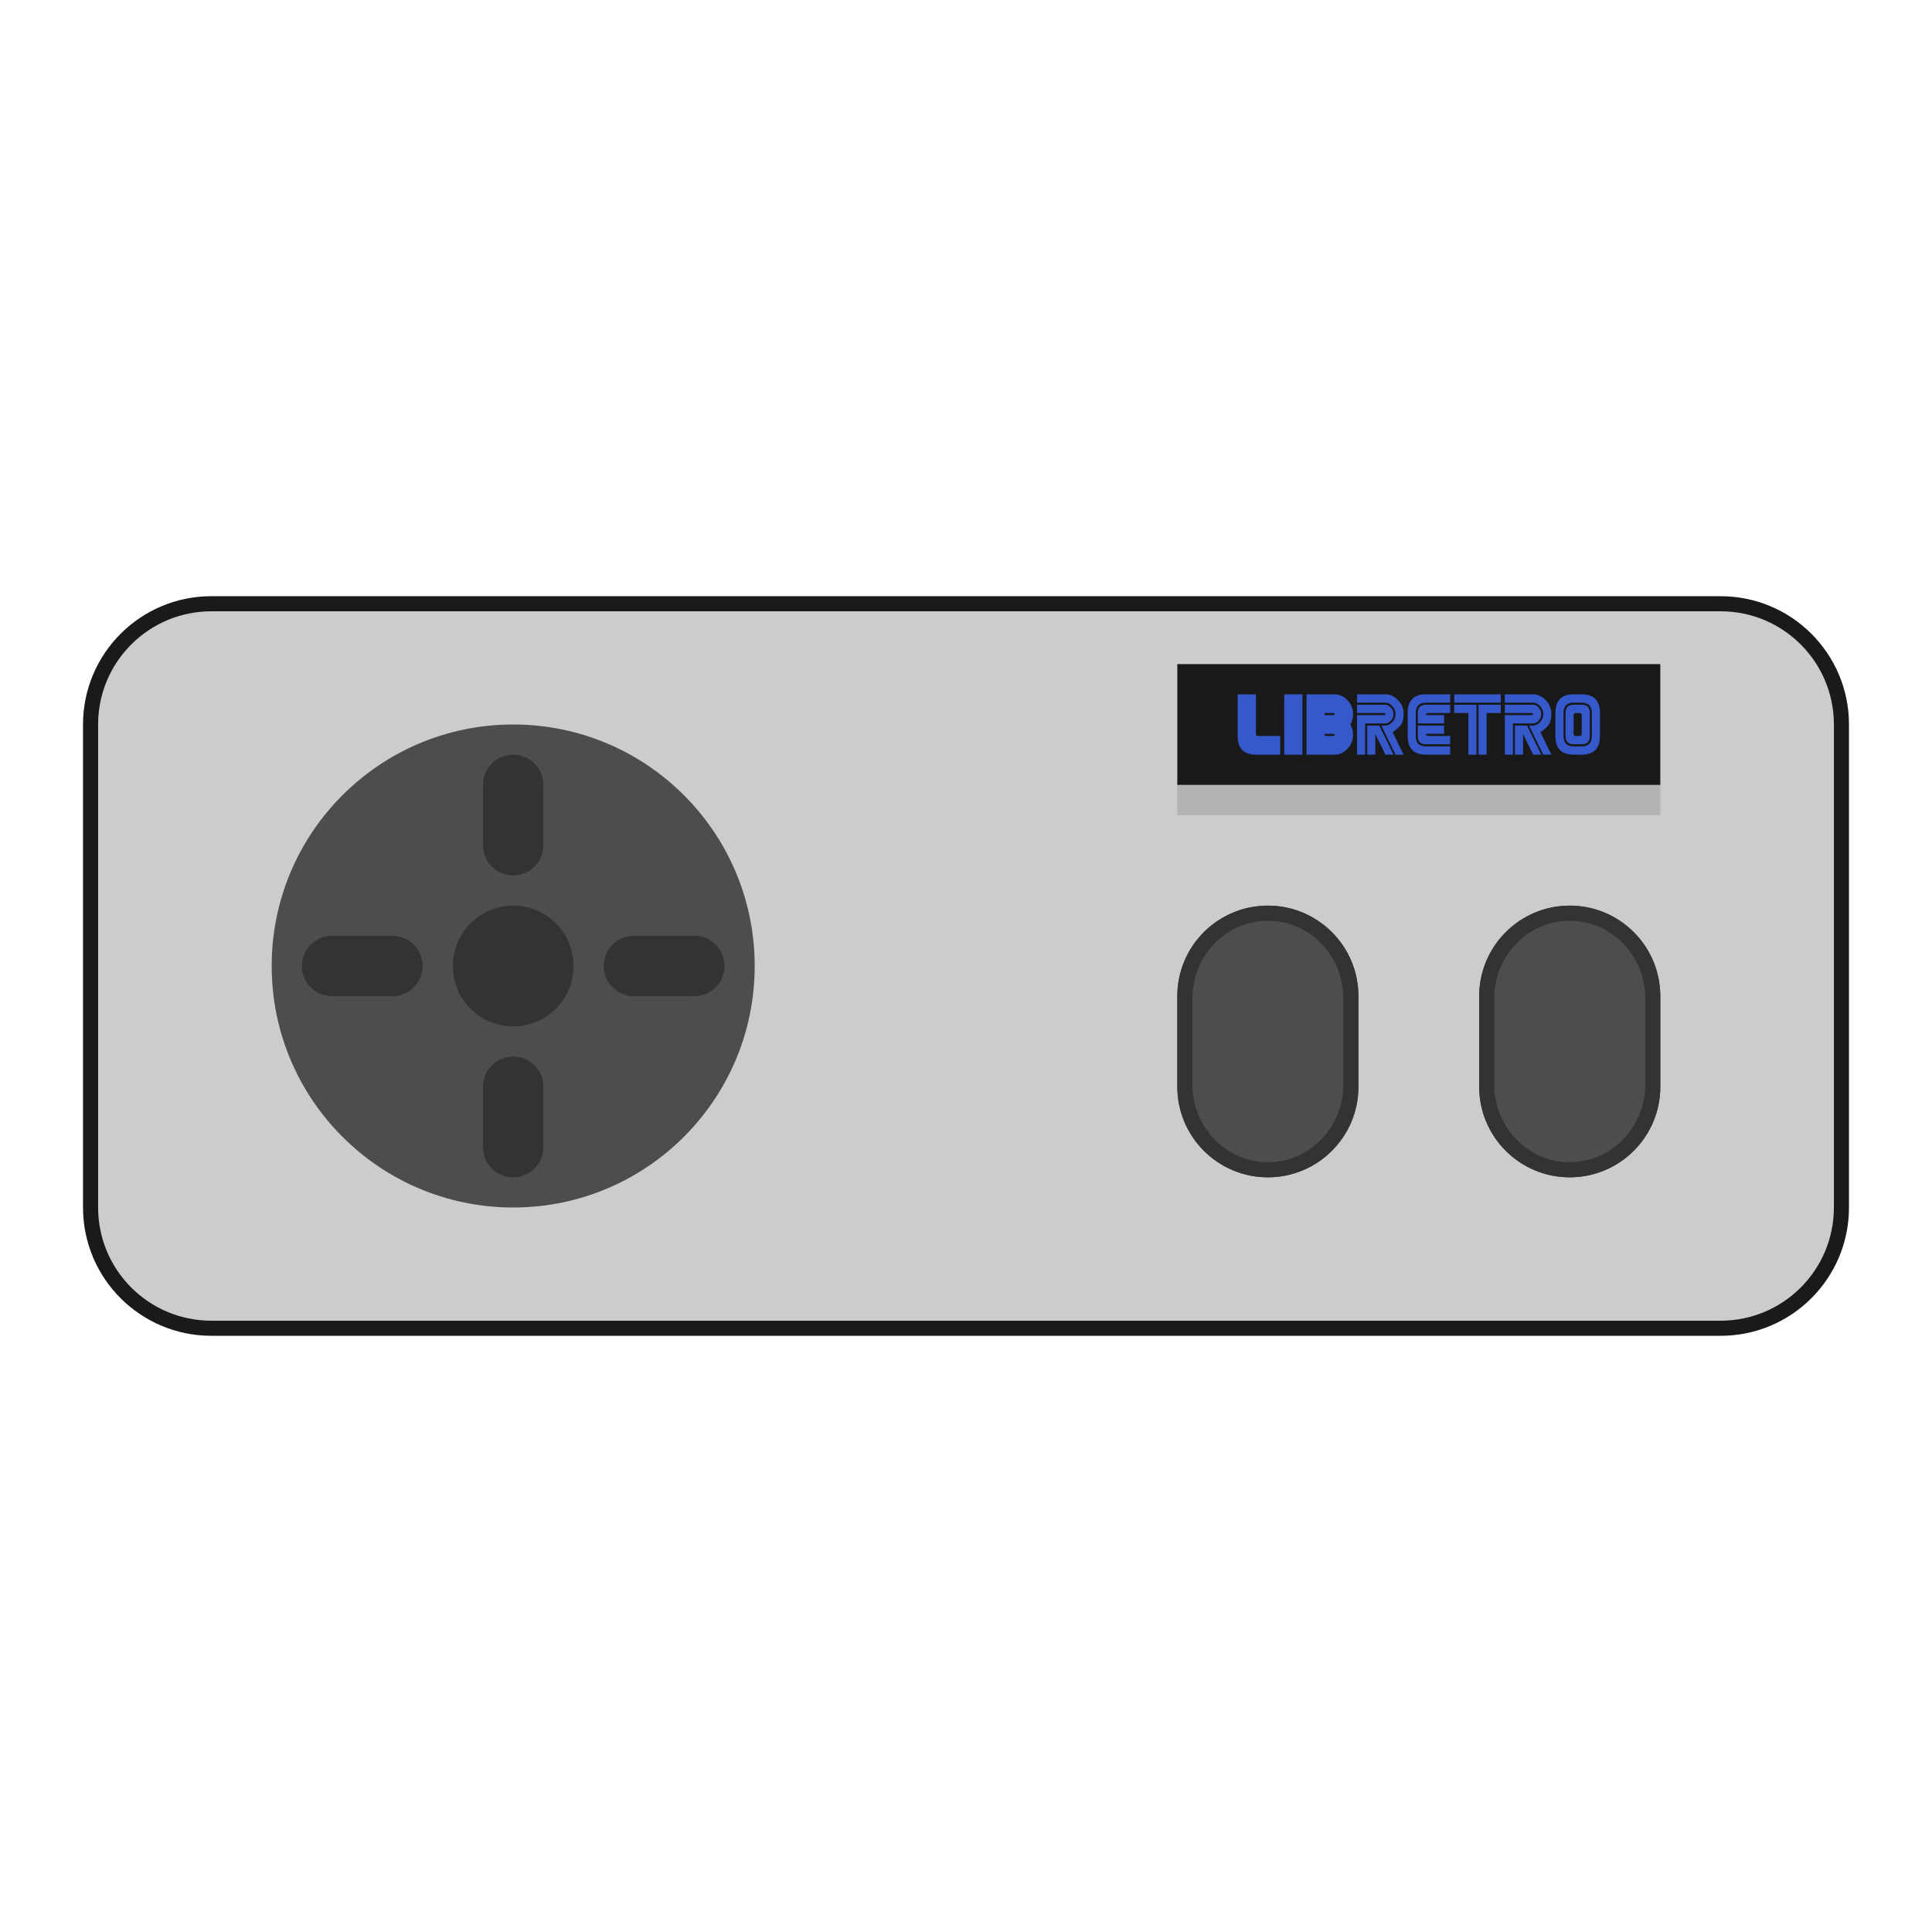 <?xml version="1.0" encoding="UTF-8" standalone="no"?>
<svg
   xmlns:dc="http://purl.org/dc/elements/1.1/"
   xmlns:cc="http://creativecommons.org/ns#"
   xmlns:rdf="http://www.w3.org/1999/02/22-rdf-syntax-ns#"
   xmlns:svg="http://www.w3.org/2000/svg"
   xmlns="http://www.w3.org/2000/svg"
   xmlns:sodipodi="http://sodipodi.sourceforge.net/DTD/sodipodi-0.dtd"
   xmlns:inkscape="http://www.inkscape.org/namespaces/inkscape"
   viewBox="0 0 341.333 341.333"
   height="256"
   width="256"
   xml:space="preserve"
   id="svg2"
   version="1.1"
   sodipodi:docname="Sega - SG-1000.svg"
   inkscape:version="0.92.3 (2405546, 2018-03-11)"
   inkscape:export-filename="D:\Documents\Github\Retrosystem-retroarch-theme\png\Sega - SG-1000.png"
   inkscape:export-xdpi="72"
   inkscape:export-ydpi="72"><sodipodi:namedview
     pagecolor="#ffffff"
     bordercolor="#666666"
     borderopacity="1"
     objecttolerance="10"
     gridtolerance="10"
     guidetolerance="10"
     inkscape:pageopacity="0"
     inkscape:pageshadow="2"
     inkscape:window-width="1920"
     inkscape:window-height="1001"
     id="namedview61"
     showgrid="false"
     inkscape:pagecheckerboard="true"
     inkscape:zoom="2.7656249"
     inkscape:cx="217.32626"
     inkscape:cy="158.43174"
     inkscape:window-x="-9"
     inkscape:window-y="-9"
     inkscape:window-maximized="1"
     inkscape:current-layer="svg2" /><defs
     id="defs6"><clipPath
       id="clipPath18"
       clipPathUnits="userSpaceOnUse"><path
         id="path16"
         d="M 0,256 H 256 V 0 H 0 Z" /></clipPath><clipPath
       id="clipPath26"
       clipPathUnits="userSpaceOnUse"><path
         id="path24"
         d="M 4,184 H 252 V 72 H 4 Z" /></clipPath></defs><g
     id="g22"
     transform="matrix(1.333,0,0,-1.333,0,341.333)" /><path
     id="path38"
     style="fill:#cccccc;fill-opacity:1;fill-rule:nonzero;stroke:#1a1a1a;stroke-width:2.667;stroke-miterlimit:4;stroke-dasharray:none"
     d="M 304,106.667 H 37.333 c -11.781,0 -21.333,9.552 -21.333,21.333 v 85.333 c 0,11.781 9.552,21.333 21.333,21.333 h 266.667 c 11.781,0 21.333,-9.552 21.333,-21.333 V 128 c 0,-11.781 -9.552,-21.333 -21.333,-21.333"
     inkscape:connector-curvature="0" /><path
     id="path42"
     style="fill:#4d4d4d;fill-opacity:1;fill-rule:nonzero;stroke:none;stroke-width:1.333"
     d="m 90.667,213.333 c -23.563,0 -42.667,-19.104 -42.667,-42.667 0,-23.563 19.104,-42.667 42.667,-42.667 23.563,0 42.667,19.104 42.667,42.667 0,23.563 -19.104,42.667 -42.667,42.667"
     inkscape:connector-curvature="0" /><path
     id="path46"
     style="fill:#4d4d4d;fill-opacity:1;fill-rule:nonzero;stroke:none;stroke-width:1.333"
     d="m 240,192 c 0,8.837 -7.163,16 -16,16 -8.837,0 -16,-7.163 -16,-16 v -16 c 0,-8.837 7.163,-16 16,-16 8.837,0 16,7.163 16,16 z"
     inkscape:connector-curvature="0" /><path
     id="path50"
     style="fill:#333333;fill-opacity:1;fill-rule:nonzero;stroke:none;stroke-width:1.333"
     d="m 224,160 c -8.837,0 -16,7.163 -16,16 v 16 c 0,8.837 7.163,16 16,16 8.837,0 16,-7.163 16,-16 v -16 c 0,-8.837 -7.163,-16 -16,-16 m 0,2.667 c 7.352,0 13.333,6.151 13.333,13.711 v 15.245 c 0,7.56 -5.981,13.711 -13.333,13.711 -7.352,0 -13.333,-6.151 -13.333,-13.711 v -15.245 c 0,-7.56 5.981,-13.711 13.333,-13.711"
     inkscape:connector-curvature="0" /><path
     id="path54"
     style="fill:#4d4d4d;fill-opacity:1;fill-rule:nonzero;stroke:none;stroke-width:1.333"
     d="m 293.333,192 c 0,8.837 -7.163,16 -16,16 -8.837,0 -16,-7.163 -16,-16 v -16 c 0,-8.837 7.163,-16 16,-16 8.837,0 16,7.163 16,16 z"
     inkscape:connector-curvature="0" /><path
     id="path58"
     style="fill:#333333;fill-opacity:1;fill-rule:nonzero;stroke:none;stroke-width:1.333"
     d="m 277.333,160 c -8.837,0 -16,7.163 -16,16 v 16 c 0,8.837 7.163,16 16,16 8.837,0 16,-7.163 16,-16 v -16 c 0,-8.837 -7.163,-16 -16,-16 m 0,2.667 c 7.352,0 13.333,6.151 13.333,13.711 v 15.245 c 0,7.56 -5.981,13.711 -13.333,13.711 -7.352,0 -13.333,-6.151 -13.333,-13.711 v -15.245 c 0,-7.56 5.981,-13.711 13.333,-13.711"
     inkscape:connector-curvature="0" /><path
     id="path62"
     style="fill:#333333;fill-opacity:1;fill-rule:nonzero;stroke:none;stroke-width:1.333;font-variant-east_asian:normal;opacity:1;vector-effect:none;stroke-linecap:butt;stroke-linejoin:miter;stroke-miterlimit:4;stroke-dasharray:none;stroke-dashoffset:0;stroke-opacity:1"
     d="m 101.333,170.667 c 0,5.888 -4.779,10.667 -10.667,10.667 -5.888,0 -10.667,-4.779 -10.667,-10.667 0,-5.888 4.779,-10.667 10.667,-10.667 5.888,0 10.667,4.779 10.667,10.667"
     inkscape:connector-curvature="0" /><path
     id="path66"
     style="fill:#333333;fill-opacity:1;fill-rule:nonzero;stroke:none;stroke-width:1.333"
     d="m 96,149.333 c 0,2.949 -2.384,5.333 -5.333,5.333 -2.949,0 -5.333,-2.384 -5.333,-5.333 v -10.667 c 0,-2.949 2.384,-5.333 5.333,-5.333 2.949,0 5.333,2.384 5.333,5.333 z"
     inkscape:connector-curvature="0" /><path
     id="path70"
     style="fill:#333333;fill-opacity:1;fill-rule:nonzero;stroke:none;stroke-width:1.333"
     d="m 96,202.667 c 0,2.949 -2.384,5.333 -5.333,5.333 -2.949,0 -5.333,-2.384 -5.333,-5.333 V 192 c 0,-2.949 2.384,-5.333 5.333,-5.333 2.949,0 5.333,2.384 5.333,5.333 z"
     inkscape:connector-curvature="0" /><path
     id="path74"
     style="fill:#333333;fill-opacity:1;fill-rule:nonzero;stroke:none;stroke-width:1.333"
     d="m 69.333,165.333 c 2.949,0 5.333,2.384 5.333,5.333 0,2.949 -2.384,5.333 -5.333,5.333 H 58.667 c -2.949,0 -5.333,-2.384 -5.333,-5.333 0,-2.949 2.384,-5.333 5.333,-5.333 z"
     inkscape:connector-curvature="0" /><path
     id="path78"
     style="fill:#333333;fill-opacity:1;fill-rule:nonzero;stroke:none;stroke-width:1.333"
     d="m 122.667,165.333 c 2.949,0 5.333,2.384 5.333,5.333 0,2.949 -2.384,5.333 -5.333,5.333 h -10.667 c -2.949,0 -5.333,-2.384 -5.333,-5.333 0,-2.949 2.384,-5.333 5.333,-5.333 z"
     inkscape:connector-curvature="0" /><path
     inkscape:connector-curvature="0"
     d="m 293.332,144 h -85.333 v -5.503 h 85.333 z"
     style="fill:#b3b3b3;fill-opacity:1;fill-rule:nonzero;stroke:none;stroke-width:1.333"
     id="path80" /><path
     inkscape:connector-curvature="0"
     d="m 293.332,138.667 h -85.333 v -21.333 h 85.333 z"
     style="fill:#191919;fill-opacity:1;fill-rule:nonzero;stroke:none;stroke-width:1.333"
     id="path82" /><path
     id="path86"
     style="fill:#3559ca;fill-opacity:1;fill-rule:nonzero;stroke:none;stroke-width:1.333"
     d="m 246.197,133.333 h -1.431 l -1.787,-3.679 v 3.679 h -1.431 v -5.149 h 2.145 z m 0,-7.172 c 0,0.457 -0.157,0.848 -0.471,1.171 -0.313,0.323 -0.633,0.484 -0.96,0.484 h -3.575 v 5.517 h -1.431 v -6.988 h 4.648 c 0.239,0 0.357,-0.061 0.357,-0.184 0,-0.123 -0.119,-0.184 -0.357,-0.184 h -4.648 v -1.472 h 5.005 c 0.327,0 0.647,0.164 0.96,0.491 0.313,0.327 0.471,0.716 0.471,1.165 m 1.788,0 c 0,0.964 -0.24,1.693 -0.721,2.188 -0.481,0.495 -0.888,0.828 -1.221,0.999 l 1.943,3.985 h -1.431 l -2.503,-5.149 h 0.715 c 0.421,0 0.825,-0.199 1.211,-0.595 0.385,-0.396 0.577,-0.872 0.577,-1.428 0,-0.548 -0.192,-1.023 -0.577,-1.423 -0.385,-0.4 -0.789,-0.601 -1.211,-0.601 h -5.005 v -1.471 h 5.005 c 0.819,0 1.56,0.343 2.223,1.029 0.664,0.687 0.996,1.508 0.996,2.465"
     inkscape:connector-curvature="0" /><path
     id="path90"
     style="fill:#3559ca;fill-opacity:1;fill-rule:nonzero;stroke:none;stroke-width:1.333"
     d="m 248.7,125.977 c 0,-2.207 1.072,-3.311 3.217,-3.311 h 4.291 v 1.472 h -4.291 c -1.191,0 -1.787,0.612 -1.787,1.839 v 4.045 c 0,1.227 0.596,1.84 1.787,1.84 h 4.291 v 1.471 h -4.291 c -2.145,0 -3.217,-1.103 -3.217,-3.311 z"
     inkscape:connector-curvature="0" /><path
     id="path94"
     style="fill:#3559ca;fill-opacity:1;fill-rule:nonzero;stroke:none;stroke-width:1.333"
     d="m 250.488,127.816 v -1.839 c 0,-0.981 0.477,-1.472 1.431,-1.472 h 4.291 v 1.472 h -3.933 c -0.239,0 -0.357,0.123 -0.357,0.368 h 3.217 v 1.471 z"
     inkscape:connector-curvature="0" /><path
     id="path98"
     style="fill:#3559ca;fill-opacity:1;fill-rule:nonzero;stroke:none;stroke-width:1.333"
     d="m 250.488,128.184 h 4.648 v 1.471 h -3.217 c 0,0.245 0.119,0.368 0.357,0.368 h 3.933 v 1.472 h -4.291 c -0.953,0 -1.431,-0.491 -1.431,-1.472 z"
     inkscape:connector-curvature="0" /><path
     id="path102"
     style="fill:#3559ca;fill-opacity:1;fill-rule:nonzero;stroke:none;stroke-width:1.333"
     d="m 261.214,124.506 h 3.933 v 1.471 h -2.503 v 7.357 h -1.431 z m -0.357,0 v 8.828 h -1.431 v -7.357 h -2.503 v -1.471 z m 4.291,-0.368 h -8.224 v -1.471 h 8.224 z"
     inkscape:connector-curvature="0" /><path
     id="path106"
     style="fill:#3559ca;fill-opacity:1;fill-rule:nonzero;stroke:none;stroke-width:1.333"
     d="m 272.298,133.333 h -1.431 l -1.787,-3.679 v 3.679 h -1.431 v -5.149 h 2.145 z m 0,-7.172 c 0,0.457 -0.157,0.848 -0.471,1.171 -0.313,0.323 -0.633,0.484 -0.96,0.484 h -3.575 v 5.517 h -1.431 v -6.988 h 4.648 c 0.239,0 0.357,-0.061 0.357,-0.184 0,-0.123 -0.119,-0.184 -0.357,-0.184 h -4.648 v -1.472 h 5.005 c 0.327,0 0.647,0.164 0.96,0.491 0.313,0.327 0.471,0.716 0.471,1.165 m 1.788,0 c 0,0.964 -0.24,1.693 -0.721,2.188 -0.481,0.495 -0.888,0.828 -1.221,0.999 l 1.943,3.985 h -1.431 l -2.503,-5.149 h 0.715 c 0.421,0 0.825,-0.199 1.211,-0.595 0.385,-0.396 0.577,-0.872 0.577,-1.428 0,-0.548 -0.192,-1.023 -0.577,-1.423 -0.385,-0.4 -0.789,-0.601 -1.211,-0.601 h -5.005 v -1.471 h 5.005 c 0.819,0 1.56,0.343 2.223,1.029 0.664,0.687 0.996,1.508 0.996,2.465"
     inkscape:connector-curvature="0" /><path
     id="path110"
     style="fill:#3559ca;fill-opacity:1;fill-rule:nonzero;stroke:none;stroke-width:1.333"
     d="m 279.449,126.345 c 0,-0.245 -0.119,-0.368 -0.357,-0.368 h -0.715 c -0.239,0 -0.359,0.123 -0.359,0.368 v 3.311 c 0,0.245 0.12,0.368 0.359,0.368 h 0.715 c 0.239,0 0.357,-0.123 0.357,-0.368 z m 1.431,-0.368 v 4.047 c 0,0.98 -0.477,1.471 -1.431,1.471 h -1.431 c -0.953,0 -1.429,-0.491 -1.429,-1.471 v -4.047 c 0,-0.98 0.476,-1.471 1.429,-1.471 h 1.431 c 0.953,0 1.431,0.491 1.431,1.471 m 0.357,0 c 0,-1.225 -0.596,-1.839 -1.788,-1.839 h -1.431 c -1.192,0 -1.787,0.613 -1.787,1.839 v 4.047 c 0,1.225 0.595,1.839 1.787,1.839 h 1.431 c 1.192,0 1.788,-0.613 1.788,-1.839 z m 1.429,0 v 4.047 c 0,2.207 -1.072,3.309 -3.217,3.309 h -1.431 c -2.145,0 -3.217,-1.103 -3.217,-3.309 v -4.047 c 0,-2.207 1.072,-3.311 3.217,-3.311 h 1.431 c 2.145,0 3.217,1.104 3.217,3.311"
     inkscape:connector-curvature="0" /><path
     id="path114"
     style="fill:#3559ca;fill-opacity:1;fill-rule:nonzero;stroke:none;stroke-width:1.333"
     d="m 220.227,130.86 c -0.011,-0.032 -0.019,-0.068 -0.028,-0.101 h 0.028 z m 2.015,-0.837 c -0.239,0 -0.357,-0.123 -0.357,-0.368 v -6.988 h -3.219 v 7.356 c 0,2.207 1.073,3.311 3.219,3.311 h 4.291 v -3.311 z"
     inkscape:connector-curvature="0" /><path
     inkscape:connector-curvature="0"
     d="m 226.889,133.333 h 3.217 v -10.667 h -3.217 z"
     style="fill:#3559ca;fill-opacity:1;fill-rule:nonzero;stroke:none;stroke-width:1.333"
     id="path116" /><path
     id="path120"
     style="fill:#3559ca;fill-opacity:1;fill-rule:nonzero;stroke:none;stroke-width:1.333"
     d="m 235.471,126.345 h -1.431 v -0.368 h 1.431 c 0.239,0 0.357,0.061 0.357,0.184 0,0.123 -0.119,0.184 -0.357,0.184 m 0,3.679 h -1.431 v -0.368 h 1.431 c 0.239,0 0.357,0.061 0.357,0.184 0,0.123 -0.119,0.184 -0.357,0.184 m 3.576,-3.863 c 0,-0.956 -0.332,-1.777 -0.996,-2.464 -0.663,-0.687 -1.404,-1.031 -2.223,-1.031 h -5.005 v 10.667 h 5.005 c 0.819,0 1.56,-0.343 2.223,-1.029 0.664,-0.687 0.996,-1.508 0.996,-2.464 0,-0.695 -0.164,-1.304 -0.489,-1.827 0.325,-0.524 0.489,-1.141 0.489,-1.852"
     inkscape:connector-curvature="0" /></svg>
